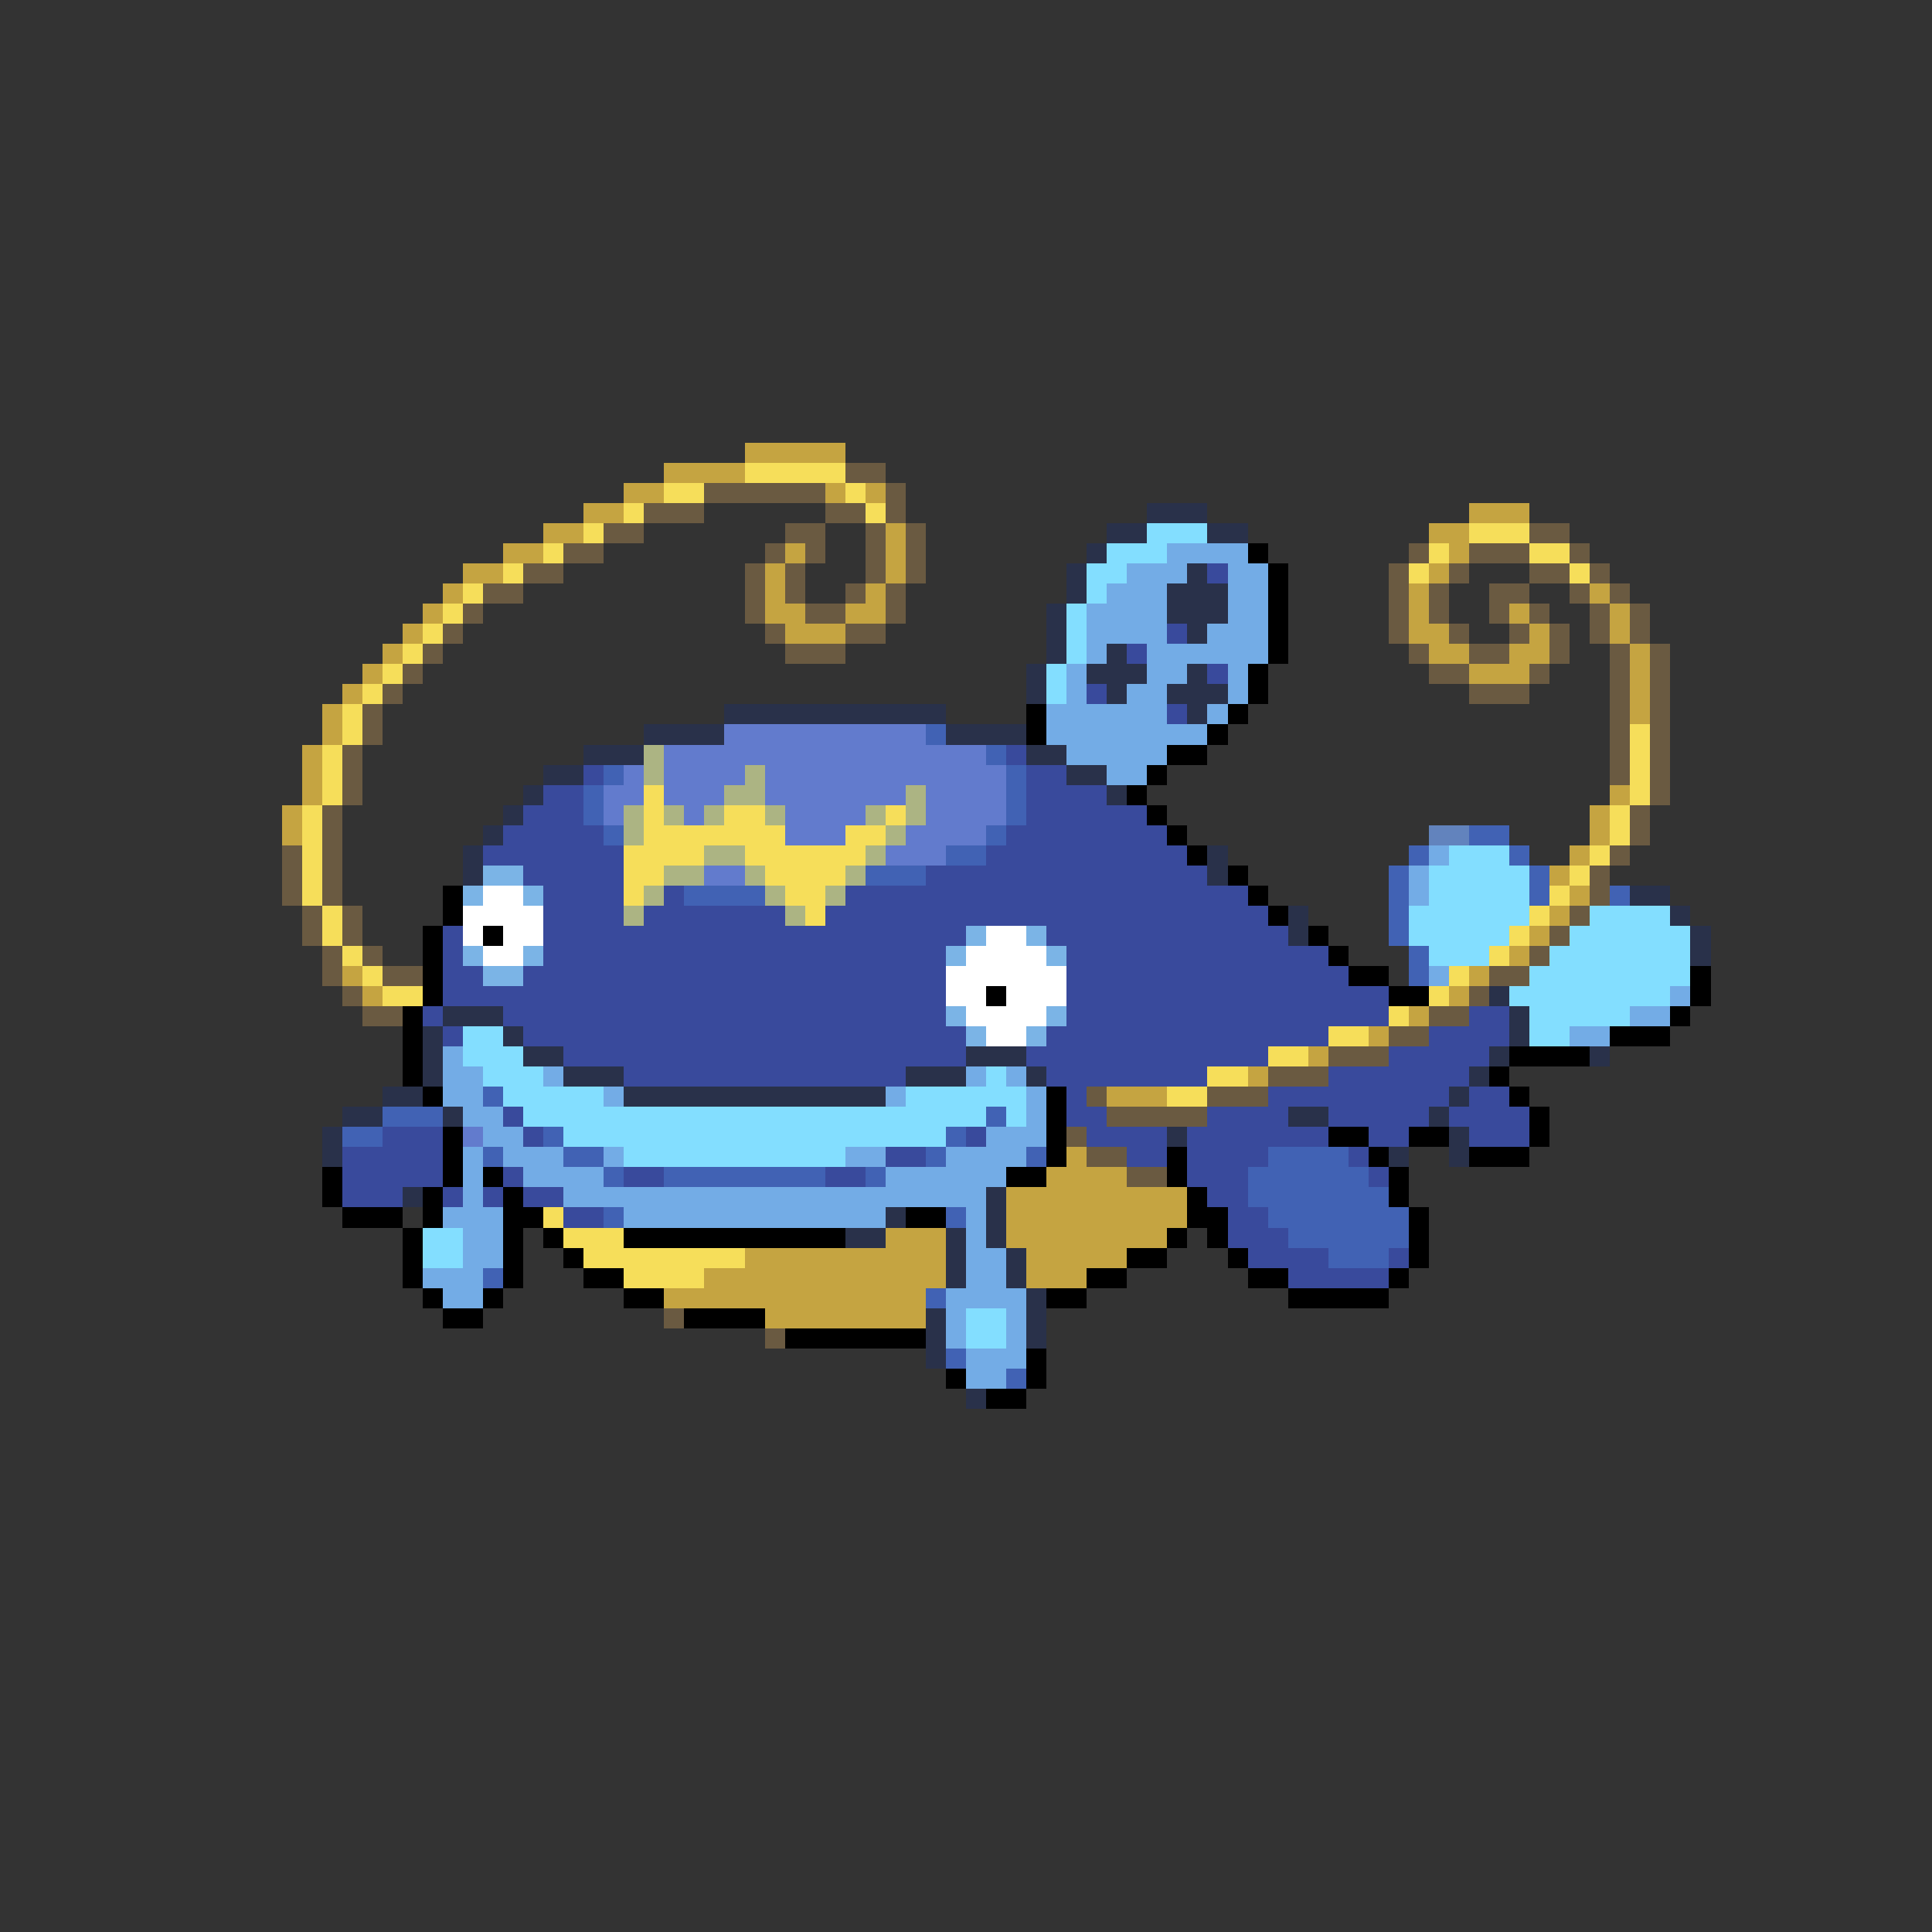 <svg xmlns="http://www.w3.org/2000/svg" viewBox="0 -0.5 96 96" shape-rendering="crispEdges">
<rect x="0" y="-0.5" width="96" height="96" fill="#333333" stroke="none"/>
<path stroke="#c5a441" d="M37 22h5M33 23h4M31 24h2M41 24h1M43 24h1M29 25h2M73 25h3M27 26h2M44 26h1M71 26h2M25 27h2M39 27h1M44 27h1M72 27h1M23 28h2M38 28h1M44 28h1M71 28h1M22 29h1M38 29h1M43 29h1M70 29h1M79 29h1M21 30h1M38 30h2M42 30h2M70 30h1M75 30h1M80 30h1M20 31h1M39 31h3M70 31h2M76 31h1M80 31h1M19 32h1M71 32h2M75 32h2M81 32h1M18 33h1M73 33h3M81 33h1M17 34h1M81 34h1M16 35h1M81 35h1M16 36h1M15 37h1M15 38h1M15 39h1M80 39h1M14 40h1M79 40h1M14 41h1M79 41h1M78 42h1M77 43h1M78 44h1M77 45h1M76 46h1M75 47h1M17 48h1M73 48h1M18 49h1M72 49h1M70 50h1M68 51h1M65 52h1M62 53h1M55 54h3M53 57h1M52 58h4M50 59h9M50 60h9M44 61h3M50 61h8M37 62h10M51 62h5M35 63h12M51 63h3M33 64h13M38 65h8" />
<path stroke="#f6de5a" d="M37 23h5M33 24h2M42 24h1M31 25h1M43 25h1M29 26h1M73 26h3M27 27h1M71 27h1M76 27h2M25 28h1M70 28h1M78 28h1M23 29h1M22 30h1M21 31h1M20 32h1M19 33h1M18 34h1M17 35h1M17 36h1M81 36h1M16 37h1M81 37h1M16 38h1M81 38h1M16 39h1M32 39h1M81 39h1M15 40h1M32 40h1M36 40h2M44 40h1M80 40h1M15 41h1M32 41h7M42 41h2M80 41h1M15 42h1M31 42h4M37 42h6M79 42h1M15 43h1M31 43h2M38 43h4M78 43h1M15 44h1M31 44h1M39 44h2M77 44h1M16 45h1M40 45h1M76 45h1M16 46h1M75 46h1M17 47h1M74 47h1M18 48h1M72 48h1M19 49h2M71 49h1M69 50h1M66 51h2M63 52h2M60 53h2M58 54h2M27 60h1M28 61h3M29 62h8M31 63h4" />
<path stroke="#6a5a41" d="M42 23h2M35 24h6M44 24h1M32 25h3M41 25h2M44 25h1M30 26h2M39 26h2M43 26h1M45 26h1M76 26h2M28 27h2M38 27h1M40 27h1M43 27h1M45 27h1M70 27h1M73 27h3M78 27h1M26 28h2M37 28h1M39 28h1M43 28h1M45 28h1M69 28h1M72 28h1M76 28h2M79 28h1M24 29h2M37 29h1M39 29h1M42 29h1M44 29h1M69 29h1M71 29h1M74 29h2M78 29h1M80 29h1M23 30h1M37 30h1M40 30h2M44 30h1M69 30h1M71 30h1M74 30h1M76 30h1M79 30h1M81 30h1M22 31h1M38 31h1M42 31h2M69 31h1M72 31h1M75 31h1M77 31h1M79 31h1M81 31h1M21 32h1M39 32h3M70 32h1M73 32h2M77 32h1M80 32h1M82 32h1M20 33h1M71 33h2M76 33h1M80 33h1M82 33h1M19 34h1M73 34h3M80 34h1M82 34h1M18 35h1M80 35h1M82 35h1M18 36h1M80 36h1M82 36h1M17 37h1M80 37h1M82 37h1M17 38h1M80 38h1M82 38h1M17 39h1M82 39h1M16 40h1M81 40h1M16 41h1M81 41h1M14 42h1M16 42h1M80 42h1M14 43h1M16 43h1M79 43h1M14 44h1M16 44h1M79 44h1M15 45h1M17 45h1M78 45h1M15 46h1M17 46h1M77 46h1M16 47h1M18 47h1M76 47h1M16 48h1M19 48h2M74 48h2M17 49h1M73 49h1M18 50h2M71 50h2M69 51h2M66 52h3M63 53h3M54 54h1M60 54h3M55 55h5M53 56h1M54 57h2M56 58h2M33 65h1M38 66h1" />
<path stroke="#29314a" d="M57 25h3M55 26h2M60 26h2M54 27h1M53 28h1M59 28h1M53 29h1M58 29h3M52 30h1M58 30h3M52 31h1M59 31h1M52 32h1M55 32h1M51 33h1M54 33h3M59 33h1M51 34h1M55 34h1M58 34h3M36 35h11M59 35h1M32 36h4M47 36h4M29 37h3M51 37h2M27 38h2M53 38h2M26 39h1M55 39h1M25 40h1M24 41h1M23 42h1M60 42h1M23 43h1M60 43h1M81 44h2M64 45h1M83 45h1M64 46h1M84 46h1M84 47h1M74 49h1M22 50h3M75 50h1M21 51h1M25 51h1M75 51h1M21 52h1M26 52h2M48 52h3M74 52h1M79 52h1M21 53h1M28 53h3M45 53h3M51 53h1M73 53h1M19 54h2M31 54h13M72 54h1M17 55h2M22 55h1M64 55h2M71 55h1M16 56h1M58 56h1M72 56h1M16 57h1M69 57h1M72 57h1M20 59h1M49 59h1M44 60h1M49 60h1M42 61h2M47 61h1M49 61h1M47 62h1M50 62h1M47 63h1M50 63h1M51 64h1M46 65h1M51 65h1M46 66h1M51 66h1M46 67h1M48 69h1" />
<path stroke="#83deff" d="M57 26h3M55 27h3M54 28h2M54 29h1M53 30h1M53 31h1M53 32h1M52 33h1M52 34h1M72 42h3M71 43h5M71 44h5M70 45h6M79 45h4M70 46h5M78 46h6M71 47h3M77 47h7M76 48h8M75 49h8M76 50h5M23 51h2M76 51h2M23 52h3M24 53h3M49 53h1M25 54h5M45 54h6M26 55h23M50 55h1M28 56h19M31 57h11M21 61h2M21 62h2M48 65h2M48 66h2" />
<path stroke="#73ace6" d="M58 27h4M56 28h3M61 28h2M55 29h3M61 29h2M54 30h4M61 30h2M54 31h4M60 31h3M54 32h1M57 32h6M53 33h1M57 33h2M61 33h1M53 34h1M56 34h2M61 34h1M52 35h6M60 35h1M52 36h8M53 37h5M55 38h2M71 42h1M70 43h1M70 44h1M71 48h1M83 49h1M81 50h2M78 51h2M22 52h1M22 53h2M27 53h1M48 53h1M50 53h1M22 54h2M30 54h1M44 54h1M51 54h1M23 55h2M51 55h1M24 56h2M49 56h3M23 57h1M25 57h3M30 57h1M42 57h2M47 57h4M23 58h1M26 58h4M44 58h6M23 59h1M28 59h21M22 60h3M31 60h13M48 60h1M23 61h2M48 61h1M23 62h2M48 62h2M21 63h3M48 63h2M22 64h2M47 64h4M47 65h1M50 65h1M47 66h1M50 66h1M48 67h3M48 68h2" />
<path stroke="#000000" d="M62 27h1M63 28h1M63 29h1M63 30h1M63 31h1M63 32h1M62 33h1M62 34h1M51 35h1M61 35h1M51 36h1M60 36h1M58 37h2M57 38h1M56 39h1M57 40h1M58 41h1M59 42h1M61 43h1M22 44h1M62 44h1M22 45h1M63 45h1M21 46h1M24 46h1M65 46h1M21 47h1M66 47h1M21 48h1M67 48h2M84 48h1M21 49h1M49 49h1M69 49h2M84 49h1M20 50h1M83 50h1M20 51h1M80 51h3M20 52h1M75 52h4M20 53h1M74 53h1M21 54h1M52 54h1M75 54h1M52 55h1M76 55h1M22 56h1M52 56h1M66 56h2M70 56h2M76 56h1M22 57h1M52 57h1M58 57h1M68 57h1M73 57h3M16 58h1M22 58h1M24 58h1M50 58h2M58 58h1M69 58h1M16 59h1M21 59h1M25 59h1M59 59h1M69 59h1M17 60h3M21 60h1M25 60h2M45 60h2M59 60h2M70 60h1M20 61h1M25 61h1M27 61h1M31 61h11M58 61h1M60 61h1M70 61h1M20 62h1M25 62h1M28 62h1M56 62h2M61 62h1M70 62h1M20 63h1M25 63h1M29 63h2M54 63h2M62 63h2M69 63h1M21 64h1M24 64h1M31 64h2M52 64h2M64 64h5M22 65h2M34 65h4M39 66h7M51 67h1M47 68h1M51 68h1M49 69h2" />
<path stroke="#394a9c" d="M60 28h1M58 31h1M56 32h1M60 33h1M54 34h1M58 35h1M50 37h1M29 38h1M51 38h2M27 39h2M51 39h4M26 40h3M51 40h6M25 41h5M50 41h8M24 42h7M49 42h10M26 43h5M46 43h14M27 44h4M33 44h1M42 44h20M27 45h4M32 45h7M41 45h22M22 46h1M27 46h21M52 46h12M22 47h1M27 47h20M53 47h13M22 48h2M26 48h21M53 48h14M22 49h25M53 49h16M21 50h1M25 50h22M53 50h16M73 50h2M22 51h1M26 51h22M52 51h14M71 51h4M28 52h20M51 52h12M69 52h5M31 53h14M52 53h8M66 53h7M53 54h1M63 54h9M73 54h2M25 55h1M53 55h2M60 55h4M66 55h5M72 55h4M19 56h3M26 56h1M48 56h1M54 56h4M59 56h7M68 56h2M73 56h3M17 57h5M44 57h2M56 57h2M59 57h4M67 57h1M17 58h5M25 58h1M31 58h2M41 58h2M59 58h3M68 58h1M17 59h3M22 59h1M24 59h1M26 59h2M60 59h2M28 60h2M61 60h2M61 61h3M62 62h4M69 62h1M64 63h5" />
<path stroke="#627bcd" d="M36 36h10M33 37h16M31 38h1M33 38h4M38 38h12M30 39h2M33 39h3M38 39h7M46 39h4M30 40h1M34 40h1M39 40h4M46 40h4M39 41h3M45 41h4M44 42h3M35 43h2M23 56h1" />
<path stroke="#4162b4" d="M46 36h1M49 37h1M30 38h1M50 38h1M29 39h1M50 39h1M29 40h1M50 40h1M30 41h1M49 41h1M73 41h2M47 42h2M70 42h1M75 42h1M43 43h3M69 43h1M76 43h1M34 44h4M69 44h1M76 44h1M80 44h1M69 45h1M69 46h1M70 47h1M70 48h1M24 54h1M19 55h3M49 55h1M17 56h2M27 56h1M47 56h1M24 57h1M28 57h2M46 57h1M51 57h1M63 57h4M30 58h1M33 58h8M43 58h1M62 58h6M62 59h7M30 60h1M47 60h1M63 60h7M64 61h6M66 62h3M24 63h1M46 64h1M47 67h1M50 68h1" />
<path stroke="#acb483" d="M32 37h1M32 38h1M37 38h1M36 39h2M45 39h1M31 40h1M33 40h1M35 40h1M38 40h1M43 40h1M45 40h1M31 41h1M44 41h1M35 42h2M43 42h1M33 43h2M37 43h1M42 43h1M32 44h1M38 44h1M41 44h1M31 45h1M39 45h1" />
<path stroke="#6283bd" d="M71 41h2" />
<path stroke="#7bb4e6" d="M24 43h2M23 44h1M26 44h1M48 46h1M51 46h1M23 47h1M26 47h1M47 47h1M52 47h1M24 48h2M47 50h1M52 50h1M48 51h1M51 51h1" />
<path stroke="#ffffff" d="M24 44h2M23 45h4M23 46h1M25 46h2M49 46h2M24 47h2M48 47h4M47 48h6M47 49h2M50 49h3M48 50h4M49 51h2" />
</svg>